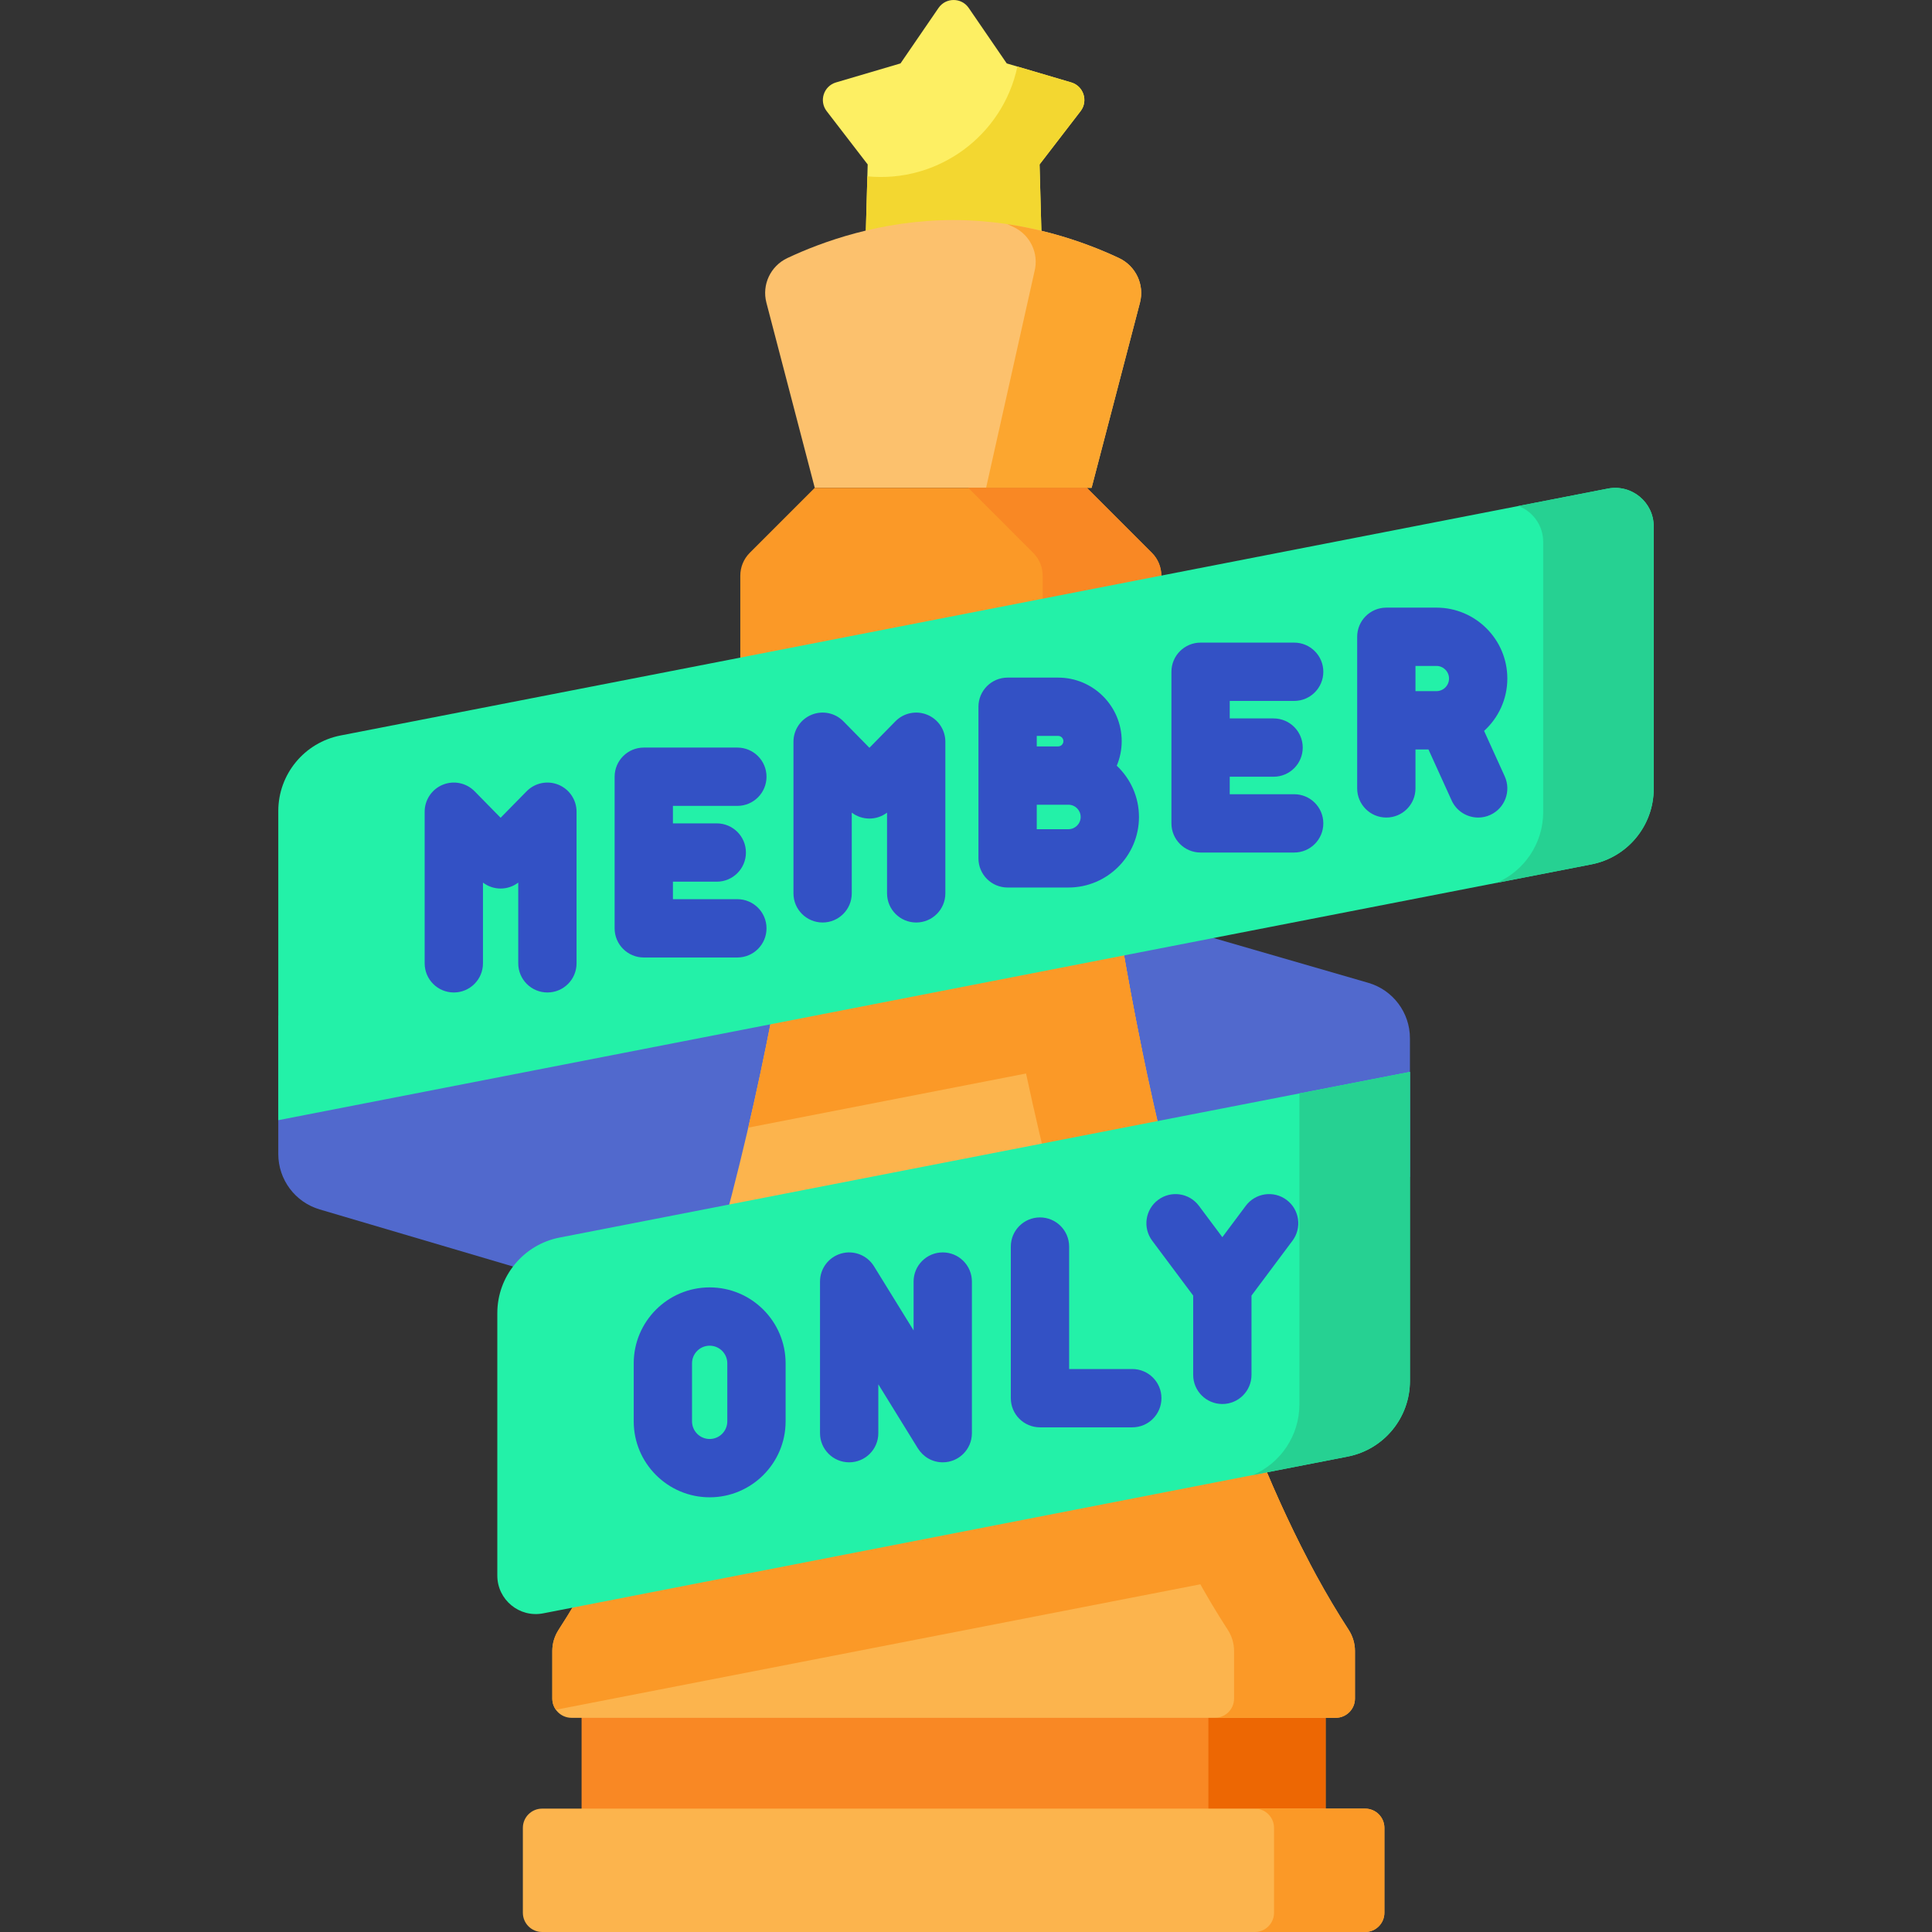 <svg id="Capa_1" enable-background="new 0 0 512 512" height="512" viewBox="0 0 512 512" width="512" xmlns="http://www.w3.org/2000/svg"><rect x="0" y="0" width="512" height="512" fill="#333333" stroke="none"/><g><g><g><path d="m252.72 60.127-16.787 5.969c-3.213 1.143-6.572-1.298-6.478-4.707l.49-17.81-10.865-14.121c-2.08-2.703-.797-6.651 2.474-7.615l17.09-5.038 10.073-14.695c1.928-2.813 6.079-2.813 8.007 0l10.072 14.696 17.09 5.038c3.271.964 4.554 4.913 2.474 7.615l-10.864 14.121.49 17.81c.094 3.409-3.265 5.849-6.478 4.707z" fill="#fdef63"/><path d="m286.362 29.456-10.869 14.124.491 17.812c.094 3.406-3.264 5.849-6.472 4.708l-16.793-5.972-16.785 5.972c-3.217 1.142-6.576-1.302-6.482-4.708l.406-14.661c18.652 1.821 35.833-10.671 39.767-29.096l14.265 4.208c3.264.961 4.547 4.914 2.472 7.613z" fill="#f3d730"/></g><path d="m73.749 269.124v36.706c0 6.785 4.466 12.76 10.973 14.681l109.053 32.197h45.158v-83.584z" fill="#5169cd"/><path d="m373.648 311.888v-36.73c0-6.814-4.505-12.808-11.05-14.703l-91.859-26.597v78.03z" fill="#5169cd"/><path d="m289.284 129.28 12.814-49.066c1.245-4.766-1.097-9.723-5.553-11.824-8.851-4.175-24.752-10.074-43.944-10.074s-35.093 5.899-43.944 10.074c-4.455 2.102-6.798 7.058-5.553 11.824l12.814 49.066z" fill="#fcc16d"/><path d="m302.101 80.21-12.815 49.068h-27.959l12.815-57.309c1.247-4.759-1.092-9.715-5.553-11.816-.515-.247-1.061-.495-1.628-.752 12.692 1.896 23.055 5.913 29.587 8.994 4.45 2.1 6.799 7.055 5.553 11.815z" fill="#fca62f"/><path d="m288.034 129.28h-72.117l-17.22 17.22c-1.606 1.606-2.508 3.784-2.508 6.055v21.941h111.575v-21.941c0-2.271-.902-4.449-2.508-6.055z" fill="#fb9927"/><path d="m307.767 152.56v21.933h-31.451v-21.933c0-2.277-.907-4.45-2.514-6.057l-17.214-17.225h31.451l17.214 17.225c1.607 1.606 2.514 3.78 2.514 6.057z" fill="#f98824"/><g><path d="m154.13 445.746h197.18v34.789h-197.18z" fill="#f98824"/><path d="m320.237 445.746h31.074v34.789h-31.074z" fill="#ed6703"/><path d="m359.076 437.508v12.63c0 2.818-2.284 5.102-5.102 5.102h-202.506c-2.818 0-5.102-2.284-5.102-5.102v-12.63c0-1.999.601-3.944 1.689-5.62 47.728-73.478 64.009-208.093 64.009-208.093h81.312s16.281 134.615 64.009 208.093c1.09 1.676 1.691 3.621 1.691 5.62z" fill="#fcb44d"/><g fill="#fb9927"><path d="m347.078 414.215s-199.237 38.807-199.762 38.889c-.597-.834-.948-1.854-.948-2.967v-12.63c0-1.999.598-3.946 1.69-5.625 13.897-21.407 25.136-47.996 34.078-74.935l133.244-25.961c7.963 28.31 18.388 57.99 31.698 83.229z"/><path d="m302.698 278.489-104.398 20.346c9.787-42.145 13.763-75.038 13.763-75.038h81.312s2.751 22.767 9.323 54.692z"/><path d="m359.08 437.508v12.63c0 2.823-2.287 5.099-5.11 5.099h-32.028c2.812 0 5.099-2.277 5.099-5.099v-12.63c0-1.999-.598-3.946-1.69-5.625-47.728-73.473-64.005-208.086-64.005-208.086h32.028s16.287 134.614 64.015 208.086c1.083 1.679 1.691 3.626 1.691 5.625z"/></g><path d="m361.774 512h-218.107c-2.818 0-5.102-2.284-5.102-5.102v-22.492c0-2.818 2.284-5.102 5.102-5.102h218.107c2.818 0 5.102 2.284 5.102 5.102v22.492c0 2.818-2.284 5.102-5.102 5.102z" fill="#fcb44d"/><path d="m366.878 484.401v22.499c0 2.812-2.287 5.099-5.099 5.099h-29.257c2.823 0 5.11-2.287 5.11-5.099v-22.499c0-2.812-2.287-5.099-5.11-5.099h29.257c2.812 0 5.099 2.287 5.099 5.099z" fill="#fb9927"/></g><g><g><path d="m421.744 229.066-347.995 67.795v-81.919c0-9.767 6.92-18.165 16.507-20.033l335.839-65.427c6.301-1.227 12.156 3.598 12.156 10.017v69.534c0 9.767-6.92 18.165-16.507 20.033z" fill="#23f1a8"/><path d="m438.249 139.497v69.537c0 9.766-6.923 18.162-16.503 20.037l-25.157 4.904c7.376-3.163 12.372-10.467 12.372-18.76v-71.598c0-4.409-2.761-8.066-6.542-9.519l23.674-4.615c6.305-1.225 12.156 3.596 12.156 10.014z" fill="#26d192"/></g><g><path d="m373.648 284.064v81.915c0 9.767-6.92 18.165-16.506 20.033l-213.192 41.541c-6.301 1.228-12.157-3.597-12.157-10.016v-69.54c0-9.767 6.92-18.165 16.507-20.033z" fill="#23f1a8"/><path d="m373.647 284.062v81.92c0 9.766-6.923 18.162-16.504 20.027l-25.116 4.893c7.356-3.163 12.331-10.456 12.331-18.739v-82.394z" fill="#26d192"/></g></g></g><g fill="#3351c5"><path d="m188.068 396.802c11.098 0 20.127-9.029 20.127-20.127v-15.376c0-11.098-9.029-20.127-20.127-20.127s-20.126 9.029-20.126 20.127v15.376c0 11.099 9.028 20.127 20.126 20.127zm-4.674-35.503c0-2.577 2.097-4.674 4.674-4.674s4.674 2.097 4.674 4.674v15.376c0 2.577-2.097 4.674-4.674 4.674s-4.674-2.097-4.674-4.674z"/><path d="m316.206 343.34v21.012c0 4.267 3.459 7.726 7.726 7.726s7.726-3.459 7.726-7.726v-21.012l10.863-14.541c2.554-3.419 1.853-8.26-1.565-10.814-3.419-2.554-8.26-1.853-10.814 1.565l-6.21 8.313-6.211-8.313c-2.554-3.418-7.396-4.119-10.814-1.565-3.419 2.554-4.119 7.395-1.565 10.814z"/><path d="m225.038 387.531c4.267 0 7.726-3.459 7.726-7.726v-12.951l10.499 17.009.006-.004c1.362 2.201 3.79 3.672 6.568 3.672 4.267 0 7.726-3.459 7.726-7.726v-40.177c0-4.267-3.459-7.726-7.726-7.726s-7.726 3.459-7.726 7.726v12.951l-10.499-17.009c-1.815-2.94-5.362-4.317-8.684-3.375-3.324.943-5.617 3.978-5.617 7.433v40.177c.001 4.266 3.46 7.726 7.727 7.726z"/><path d="m275.603 378.259h24.467c4.267 0 7.726-3.459 7.726-7.726s-3.459-7.726-7.726-7.726h-16.74v-32.451c0-4.267-3.459-7.726-7.726-7.726s-7.726 3.459-7.726 7.726v40.177c-.001 4.267 3.458 7.726 7.725 7.726z"/><path d="m195.408 213.568c4.267 0 7.726-3.459 7.726-7.726s-3.459-7.726-7.726-7.726h-24.8c-4.267 0-7.726 3.459-7.726 7.726v40.177c0 4.267 3.459 7.726 7.726 7.726h24.8c4.267 0 7.726-3.459 7.726-7.726s-3.459-7.726-7.726-7.726h-17.074v-4.636h11.618c4.267 0 7.726-3.459 7.726-7.726s-3.459-7.726-7.726-7.726h-11.618v-4.636h17.074z"/><path d="m242.803 244.474c4.267 0 7.726-3.459 7.726-7.726v-40.178c0-3.138-1.898-5.964-4.803-7.152-2.903-1.187-6.238-.5-8.437 1.739l-6.887 7.015-6.887-7.015c-2.199-2.24-5.534-2.927-8.437-1.739-2.905 1.188-4.803 4.014-4.803 7.152v40.177c0 4.267 3.459 7.726 7.726 7.726s7.726-3.459 7.726-7.726v-21.393c1.336 1.015 2.976 1.574 4.674 1.574s3.338-.559 4.674-1.574v21.393c.001 4.268 3.461 7.727 7.728 7.727z"/><path d="m145.067 263.017c4.267 0 7.726-3.459 7.726-7.726v-40.177c0-3.138-1.898-5.964-4.803-7.152-2.903-1.187-6.238-.5-8.437 1.739l-6.887 7.015-6.887-7.015c-2.199-2.239-5.534-2.926-8.437-1.739-2.905 1.188-4.803 4.014-4.803 7.152v40.177c0 4.267 3.459 7.726 7.726 7.726s7.726-3.459 7.726-7.726v-21.393c1.336 1.015 2.976 1.574 4.674 1.574s3.338-.559 4.674-1.574v21.393c.002 4.267 3.461 7.726 7.728 7.726z"/><path d="m342.968 185.754c4.267 0 7.726-3.459 7.726-7.726s-3.459-7.726-7.726-7.726h-24.801c-4.267 0-7.726 3.459-7.726 7.726v40.177c0 4.267 3.459 7.726 7.726 7.726h24.801c4.267 0 7.726-3.459 7.726-7.726s-3.459-7.726-7.726-7.726h-17.074v-4.636h11.618c4.267 0 7.726-3.459 7.726-7.726s-3.459-7.726-7.726-7.726h-11.618v-4.636h17.074z"/><path d="m399.46 179.821c0-10.362-8.43-18.792-18.792-18.792h-13.277c-4.267 0-7.726 3.459-7.726 7.726v40.177c0 4.267 3.459 7.726 7.726 7.726s7.726-3.459 7.726-7.726v-10.319h3.441l6.141 13.516c1.294 2.848 4.102 4.532 7.039 4.532 1.069 0 2.155-.223 3.192-.694 3.885-1.765 5.603-6.345 3.838-10.23l-5.47-12.04c3.775-3.441 6.162-8.378 6.162-13.876zm-24.342-3.339h5.55c1.842 0 3.34 1.498 3.34 3.34 0 1.841-1.498 3.339-3.34 3.339h-5.55z"/><path d="m280.419 179.572h-13.395c-4.267 0-7.726 3.459-7.726 7.726v40.177c0 4.267 3.459 7.726 7.726 7.726h16.118c10.31 0 18.698-8.388 18.698-18.698 0-5.351-2.272-10.171-5.887-13.582.842-2.003 1.31-4.201 1.31-6.506-.001-9.287-7.557-16.843-16.844-16.843zm-5.669 15.453h5.669c.767 0 1.391.624 1.391 1.391s-.624 1.391-1.391 1.391h-5.669zm8.392 24.724h-8.392v-6.489h5.669 2.723c1.789 0 3.245 1.455 3.245 3.244 0 1.79-1.456 3.245-3.245 3.245z"/></g></g></svg>